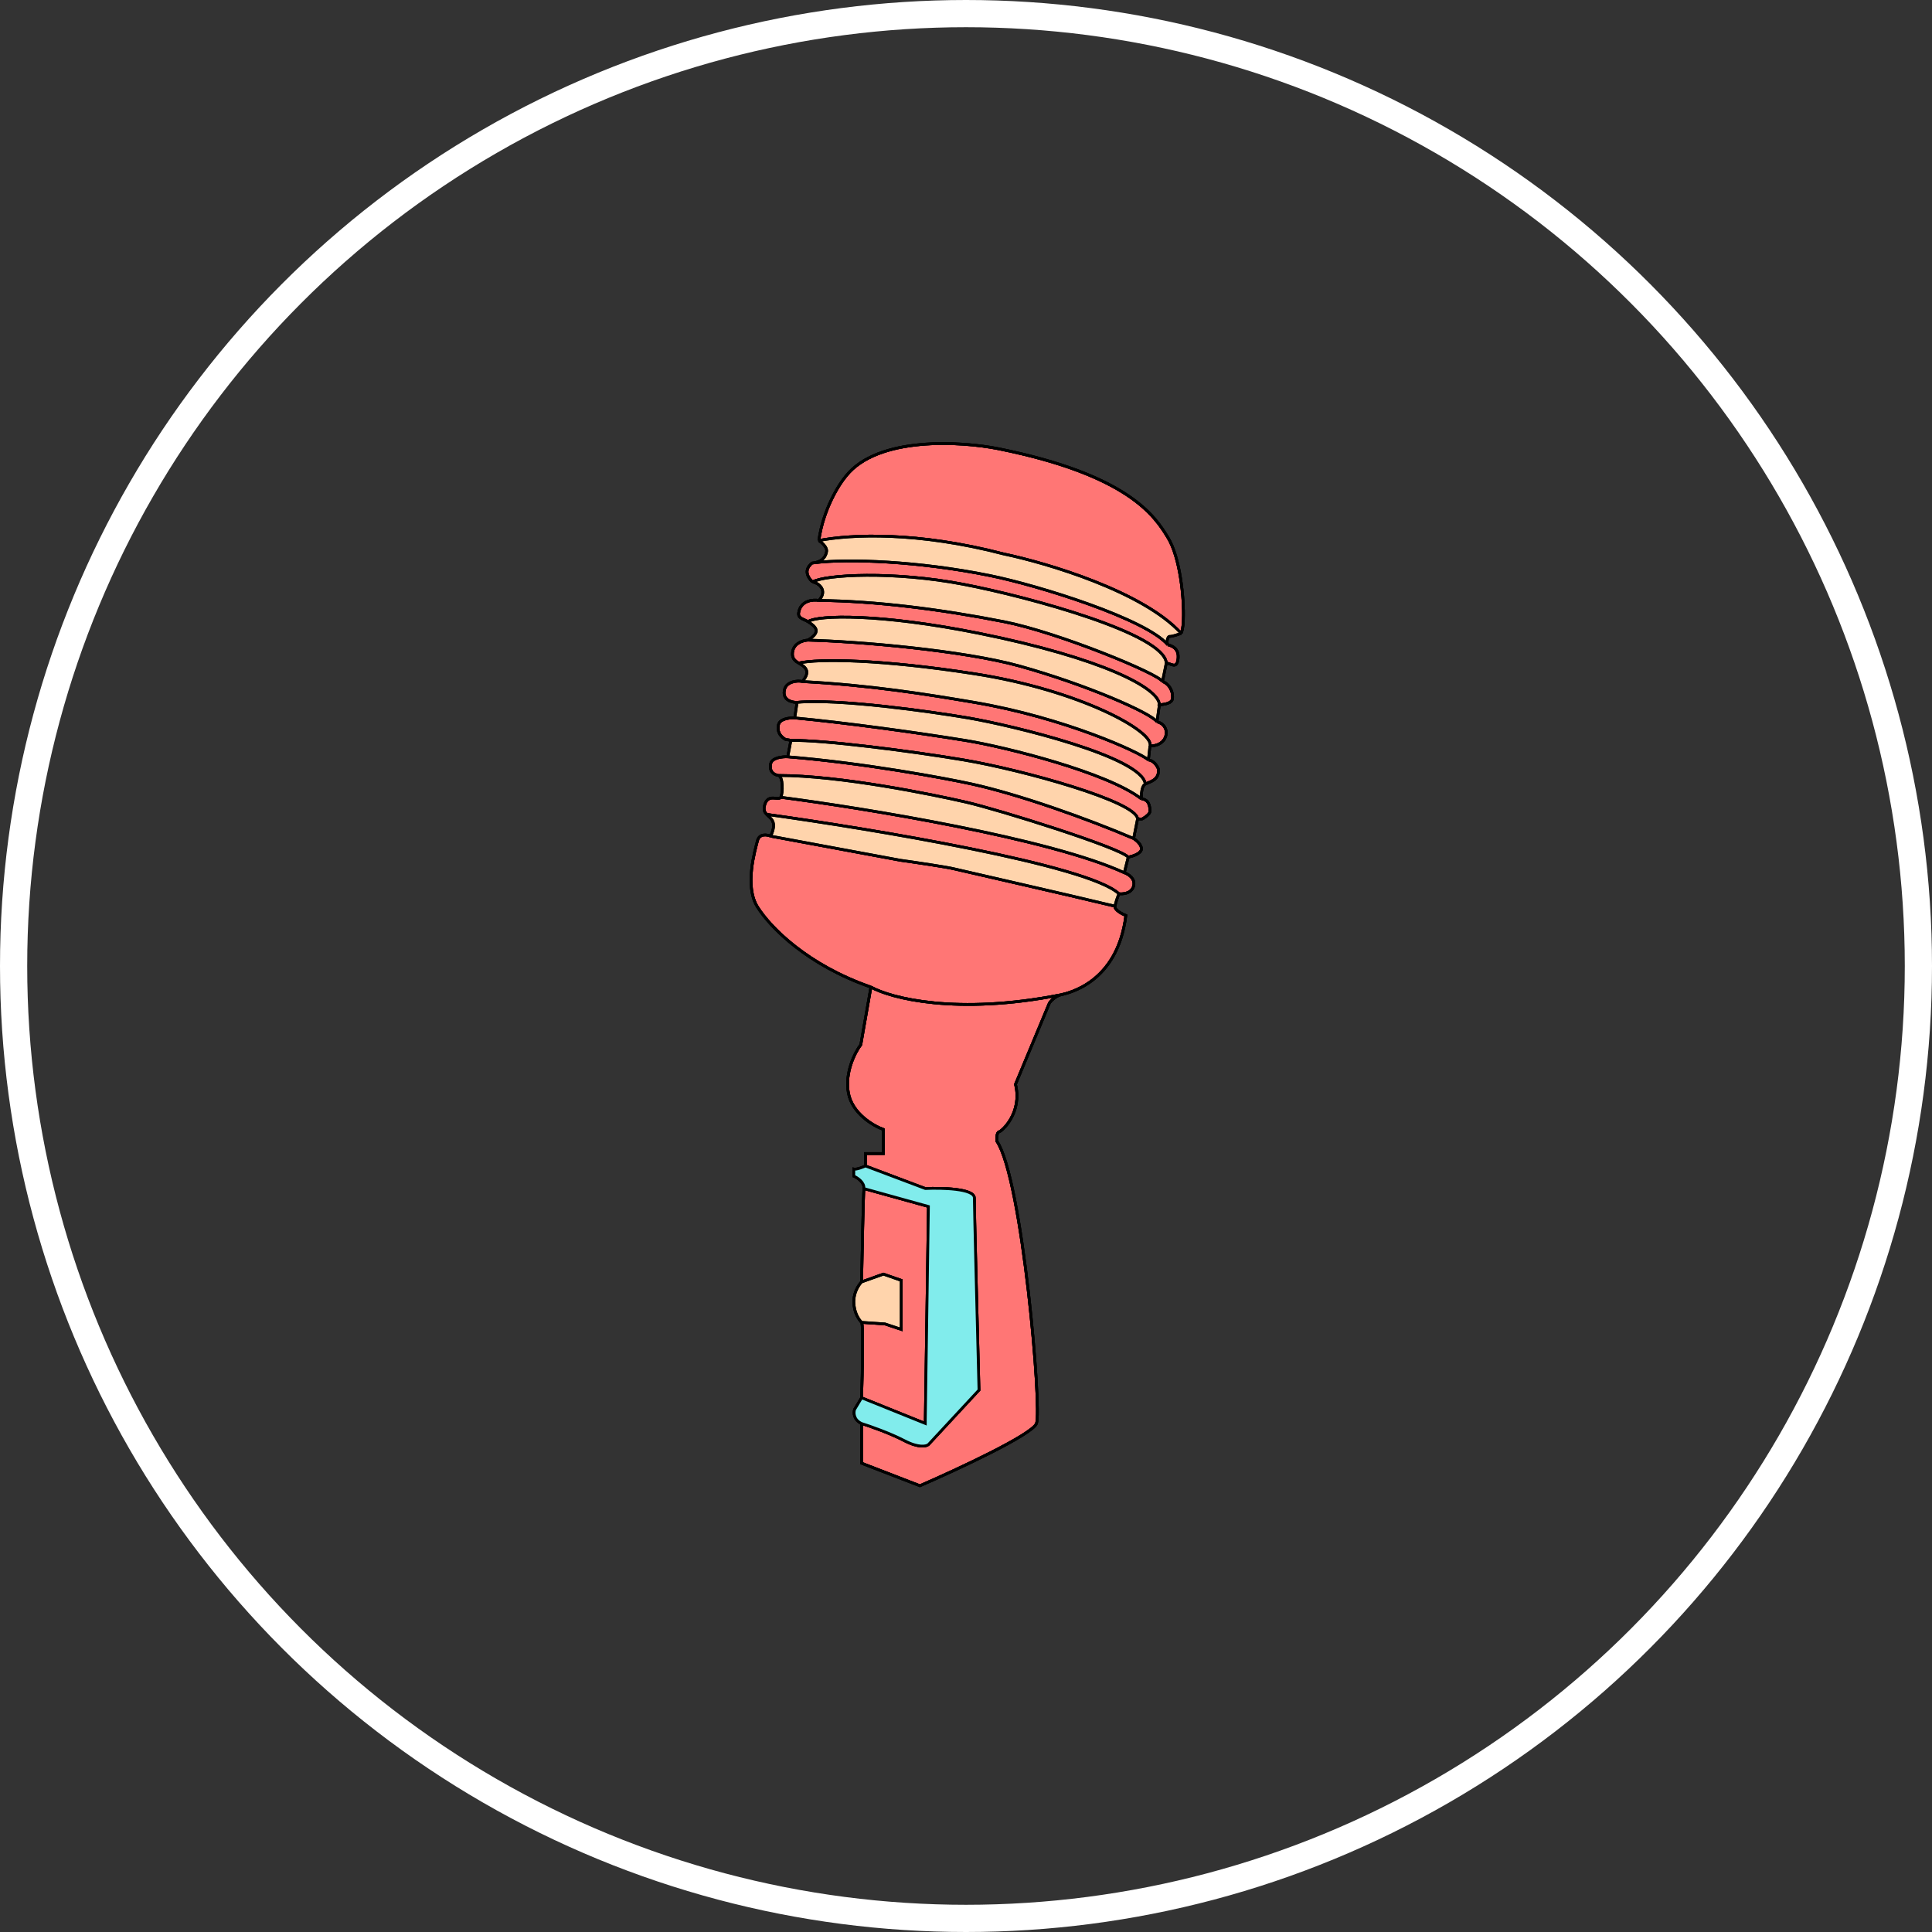 <svg width="710" height="710" viewBox="0 0 710 710" fill="none" xmlns="http://www.w3.org/2000/svg">
<rect x="0" y="0" width="710" height="710" fill="#333333" stroke="none"/>
<circle cx="355" cy="355" r="350" stroke="white" stroke-width="10"/>
<path d="M318.063 538.281L338.056 546C351.671 540.092 379.3 527.246 380.899 523.129C382.899 517.983 375.758 433.36 366.333 419.351C366.237 418.303 366.275 416.149 367.189 415.92C368.332 415.634 375.758 408.773 373.187 398.481L385.469 369.034C385.66 368.177 387.925 366.061 389.753 365.604C351.594 373.151 327.393 366.843 320.062 362.745L316.349 383.901C314.254 386.664 310.408 394.078 311.779 401.626C313.15 409.173 320.919 413.728 324.632 415.063V423.925H318.063V428.499L340.055 436.79C346.054 436.504 358.05 436.79 358.05 440.221C358.05 443.652 359.192 488.727 359.763 510.836L341.198 530.848C340.436 531.515 337.599 532.163 332.344 529.418C327.088 526.674 319.681 524.082 316.635 523.129V537.709L318.063 538.281Z" fill="#FF7675"/>
<path d="M318.063 428.499C317.015 428.976 314.692 429.872 313.778 429.643V432.216C315.111 432.788 317.72 434.503 317.491 436.79L341.198 443.366L340.055 521.699V523.129L316.635 513.695L314.064 517.983C313.683 519.126 313.664 521.757 316.635 523.129C319.681 524.082 327.088 526.674 332.344 529.418C337.599 532.163 340.436 531.515 341.198 530.848L359.763 510.836C359.192 488.727 358.05 443.652 358.05 440.221C358.05 436.79 346.054 436.504 340.055 436.79L318.063 428.499Z" fill="#FF7675"/>
<path d="M317.491 436.79C317.263 439.077 316.825 460.614 316.635 471.097L324.632 468.238L331.201 470.525V488.536L325.203 486.535L316.635 485.963C317.32 486.649 316.92 504.737 316.635 513.695L340.055 523.129V521.699L341.198 443.366L317.491 436.79Z" fill="#FF7675"/>
<path d="M316.635 471.097C315.682 472.05 313.778 474.814 313.778 478.244C313.778 482.533 315.778 485.106 316.635 485.963L325.203 486.535L331.201 488.536V470.525L324.632 468.238L316.635 471.097Z" fill="#FF7675"/>
<path d="M389.753 365.604C392.038 365.032 410.604 361.601 413.746 336.443C412.317 335.871 409.518 334.385 409.747 333.012C391.658 328.629 353.365 319.976 350.623 319.29C347.881 318.603 336.342 316.907 330.916 316.145L283.217 307.282C281.884 306.71 279.047 306.253 278.361 308.998C277.504 312.428 273.506 325.579 278.361 333.298C283.217 341.017 296.927 354.74 320.062 362.745C327.393 366.843 351.594 373.151 389.753 365.604Z" fill="#FF7675"/>
<path d="M416.602 325.579C417.287 322.835 414.602 321.195 413.174 320.719C385.948 308.14 317.667 296.99 286.93 292.988C286.073 294.417 282.074 291.272 280.932 296.132C280.572 297.663 281.034 298.542 281.72 299.277C320.206 304.598 399.979 317.878 411.175 328.438C411.83 328.52 412.799 328.51 413.746 328.254C414.998 327.915 416.211 327.143 416.602 325.579Z" fill="#FF7675"/>
<path d="M414.602 315.001C416.126 314.715 419.229 313.743 419.458 312.142C419.686 310.541 417.649 308.807 416.602 308.14C399.475 300.813 374.608 291.98 357.173 288.128C347.588 286.009 317.222 280.357 289.501 278.121C287.596 278.026 283.674 278.407 283.217 280.694C282.646 283.553 284.359 284.697 286.073 284.983C308.766 284.983 342.825 292 354.887 294.763C367.364 297.622 411.746 311.571 414.602 315.001Z" fill="#FF7675"/>
<path d="M422.6 298.134C422.6 296.418 422.314 293.845 419.458 293.56C406.891 283.839 369.463 274.491 354.887 272.118C336.913 269.192 310.446 265.549 292.071 263.827C290.262 263.732 286.53 264.113 286.073 266.4C285.639 268.572 286.359 270.249 288.358 271.556C288.99 271.97 289.751 271.774 290.643 272.118C302.353 271.832 335.445 276.12 354.051 279.265C376.185 283.006 418.03 294.703 418.03 300.993C418.572 300.755 419.307 301.247 420.029 300.813C421.336 300.028 422.6 299.018 422.6 298.134Z" fill="#FF7675"/>
<path d="M420.886 288.128C422.6 287.27 426.027 286.698 425.742 282.696C425.361 281.647 424.085 279.494 422.029 279.265C419.058 276.52 391.186 263.747 358.031 258.109C340.604 255.146 319.904 251.795 294.864 250.461C293.15 249.985 289.148 250.461 288.358 253.249C287.221 257.265 291.119 258.204 292.928 258.109C308.012 256.68 342.483 261.555 355.744 263.827C372.036 266.618 419.744 278.121 420.886 288.128Z" fill="#FF7675"/>
<path d="M422.6 274.119C424.409 274.214 428.141 273.433 428.598 269.545C428.693 268.401 428.141 265.943 425.17 265.256C423.171 262.112 399.349 251.617 374.608 244.745C354.022 239.027 315.587 235.714 296.927 235.238C295.023 235.333 291.214 236.496 291.214 240.384C291.214 242.137 292.329 242.997 293.499 243.676C300.925 242.007 323.839 242.297 358.031 247.603C397.168 253.677 424.314 268.973 422.6 274.119Z" fill="#FF7675"/>
<path d="M430.883 256.68C431.168 253.535 429.199 251.033 427.199 250.461C426.057 247.717 389.185 232.454 368.892 228.453C345.732 223.886 321.585 220.848 300.925 220.658C298.736 220.276 294.185 220.658 293.499 225.232C293.194 227.267 295.41 227.483 296.927 228.453C300.449 225.99 323.415 225.422 359.746 232.74C405.159 241.889 426.056 252.922 426.056 259.036C427.771 258.834 430.711 258.577 430.883 256.68Z" fill="#FF7675"/>
<path d="M428.598 243.676C430.312 243.771 432.459 246.06 432.916 242.172C433.373 238.284 430.692 237.335 429.169 236.953C421.197 227.519 382.042 215.226 363.762 211.509C337.489 206.168 311.547 205.275 299.534 206.774C299.169 206.848 298.777 206.902 298.355 206.935C296.927 208.269 295.152 210.445 298.58 213.876C303.245 211.113 328.503 209.818 354.051 214.734C378.896 219.514 427.937 233.02 428.598 243.676Z" fill="#FF7675"/>
<path d="M434.881 227.519C435.167 220.086 433.739 204.934 429.169 197.501L429.148 197.466C424.57 190.02 415.099 174.614 366.904 164.909C353.099 162.146 322.575 160.278 310.922 174.915C308.256 178.06 302.525 187.209 300.925 198.644C312.826 196.357 337.166 195.298 368.892 203.587C384.802 206.921 420.111 217.42 434.059 232.74C434.329 232.213 434.871 230.43 434.881 227.519Z" fill="#FF7675"/>
<path d="M389.753 365.604C387.925 366.061 385.66 368.177 385.469 369.034L373.187 398.481C375.758 408.773 368.332 415.634 367.189 415.92C366.275 416.149 366.237 418.303 366.333 419.351C375.758 433.36 382.899 517.983 380.899 523.129C379.3 527.246 351.671 540.092 338.056 546L318.063 538.281L316.635 537.709V523.129M389.753 365.604C392.038 365.032 410.604 361.601 413.746 336.443C412.317 335.871 409.518 334.385 409.747 333.012M389.753 365.604C351.594 373.151 327.393 366.843 320.062 362.745M409.747 333.012C409.975 331.64 410.794 329.391 411.175 328.438M409.747 333.012C391.658 328.629 353.365 319.976 350.623 319.29C347.881 318.603 336.342 316.907 330.916 316.145L283.217 307.282M411.175 328.438C411.83 328.52 412.799 328.51 413.746 328.254C414.998 327.915 416.211 327.143 416.602 325.579C417.287 322.835 414.602 321.195 413.174 320.719M411.175 328.438C399.979 317.878 320.206 304.598 281.72 299.277M413.174 320.719L414.602 315.001M413.174 320.719C385.948 308.14 317.667 296.99 286.93 292.988M414.602 315.001C416.126 314.715 419.229 313.743 419.458 312.142C419.686 310.541 417.649 308.807 416.602 308.14M414.602 315.001C411.746 311.571 367.364 297.622 354.887 294.763C342.825 292 308.766 284.983 286.073 284.983M416.602 308.14L418.03 300.993M416.602 308.14C399.475 300.813 374.608 291.98 357.173 288.128C347.588 286.009 317.222 280.357 289.501 278.121M418.03 300.993C418.572 300.755 419.307 301.247 420.029 300.813C421.336 300.028 422.6 299.018 422.6 298.134C422.6 296.418 422.314 293.845 419.458 293.56M418.03 300.993C418.03 294.703 376.185 283.006 354.051 279.265C335.445 276.12 302.353 271.832 290.643 272.118M419.458 293.56C419.363 292.035 419.515 288.814 420.886 288.128M419.458 293.56C406.891 283.839 369.463 274.491 354.887 272.118C336.913 269.192 310.446 265.549 292.071 263.827M420.886 288.128C422.6 287.27 426.027 286.698 425.742 282.696C425.361 281.647 424.085 279.494 422.029 279.265M420.886 288.128C419.744 278.121 372.036 266.618 355.744 263.827C342.483 261.555 308.012 256.68 292.928 258.109M422.029 279.265L422.6 274.119M422.029 279.265C419.058 276.52 391.186 263.747 358.031 258.109C340.604 255.146 319.904 251.795 294.864 250.461M422.6 274.119C424.409 274.214 428.141 273.433 428.598 269.545C428.693 268.401 428.141 265.943 425.17 265.256M422.6 274.119C424.314 268.973 397.168 253.677 358.031 247.603C323.839 242.297 300.925 242.007 293.499 243.676M425.17 265.256L426.056 259.036M425.17 265.256C423.171 262.112 399.349 251.617 374.608 244.745C354.022 239.027 315.587 235.714 296.927 235.238M426.056 259.036C426.454 258.989 425.526 259.192 426.056 259.036ZM426.056 259.036C427.771 258.834 430.711 258.577 430.883 256.68C431.168 253.535 429.199 251.033 427.199 250.461M426.056 259.036C426.056 252.922 405.159 241.889 359.746 232.74C323.415 225.422 300.449 225.99 296.927 228.453M427.199 250.461L428.598 243.676M427.199 250.461C426.057 247.717 389.185 232.454 368.892 228.453C345.732 223.886 321.585 220.848 300.925 220.658M428.598 243.676C430.312 243.771 432.459 246.06 432.916 242.172C433.373 238.284 430.692 237.335 429.169 236.953M428.598 243.676C427.937 233.02 378.896 219.514 354.051 214.734C328.503 209.818 303.245 211.113 298.58 213.876M429.169 236.953C421.197 227.519 382.042 215.226 363.762 211.509C337.489 206.168 311.547 205.275 299.534 206.774M429.169 236.953C428.567 236.022 429.105 233.884 429.772 233.884C430.915 233.884 432.831 233.217 434.059 232.74M429.169 197.501C433.739 204.934 435.167 220.086 434.881 227.519C434.871 230.43 434.329 232.213 434.059 232.74M429.169 197.501L429.148 197.466M429.169 197.501C429.162 197.489 429.155 197.478 429.148 197.466M300.925 198.644C302.525 187.209 308.256 178.06 310.922 174.915C322.575 160.278 353.099 162.146 366.904 164.909C415.099 174.614 424.57 190.02 429.148 197.466M300.925 198.644C301.973 199.311 304.01 201.046 303.782 202.647C303.528 204.42 302.378 206.194 299.534 206.774M300.925 198.644C312.826 196.357 337.166 195.298 368.892 203.587C384.802 206.921 420.111 217.42 434.059 232.74M298.355 206.935C296.927 208.269 295.152 210.445 298.58 213.876M298.355 206.935C298.777 206.902 299.169 206.848 299.534 206.774M298.355 206.935C298.731 206.878 299.124 206.825 299.534 206.774M298.58 213.876C300.865 214.162 304.353 216.998 300.925 220.658M300.925 220.658C298.736 220.276 294.185 220.658 293.499 225.232C293.194 227.267 295.41 227.483 296.927 228.453M296.927 235.238C295.023 235.333 291.214 236.496 291.214 240.384C291.214 242.137 292.329 242.997 293.499 243.676M296.927 235.238C302.078 232.107 299.672 230.209 296.927 228.453M294.864 250.461C293.15 249.985 289.148 250.461 288.358 253.249C287.221 257.265 291.119 258.204 292.928 258.109M294.864 250.461C298.334 246.44 295.574 244.879 293.499 243.676M292.928 258.109L292.071 263.827M292.071 263.827C290.262 263.732 286.53 264.113 286.073 266.4C285.639 268.572 286.359 270.249 288.358 271.556C288.99 271.97 289.751 271.774 290.643 272.118M290.643 272.118L289.501 278.121M289.501 278.121C287.596 278.026 283.674 278.407 283.217 280.694C282.646 283.553 284.359 284.697 286.073 284.983M286.073 284.983C287.787 285.269 287.787 291.558 286.93 292.988M286.93 292.988C286.073 294.417 282.074 291.272 280.932 296.132C280.572 297.663 281.034 298.542 281.72 299.277M283.217 307.282C281.884 306.71 279.047 306.253 278.361 308.998C277.504 312.428 273.506 325.579 278.361 333.298C283.217 341.017 296.927 354.74 320.062 362.745M283.217 307.282C285.76 301.799 283.211 300.876 281.72 299.277M320.062 362.745L316.349 383.901C314.254 386.664 310.408 394.078 311.779 401.626C313.15 409.173 320.919 413.728 324.632 415.063V423.925H318.063V428.499M318.063 428.499C317.015 428.976 314.692 429.872 313.778 429.643V432.216C315.111 432.788 317.72 434.503 317.491 436.79M318.063 428.499L340.055 436.79C346.054 436.504 358.05 436.79 358.05 440.221C358.05 443.652 359.192 488.727 359.763 510.836L341.198 530.848C340.436 531.515 337.599 532.163 332.344 529.418C327.088 526.674 319.681 524.082 316.635 523.129M317.491 436.79C317.263 439.077 316.825 460.614 316.635 471.097M317.491 436.79L341.198 443.366L340.055 521.699V523.129L316.635 513.695M316.635 471.097C315.682 472.05 313.778 474.814 313.778 478.244C313.778 482.533 315.778 485.106 316.635 485.963M316.635 471.097L324.632 468.238L331.201 470.525V488.536L325.203 486.535L316.635 485.963M316.635 485.963C317.32 486.649 316.92 504.737 316.635 513.695M316.635 513.695L314.064 517.983C313.683 519.126 313.664 521.757 316.635 523.129" stroke="black"/>
<path d="M316.635 471.097C315.682 472.05 313.778 474.814 313.778 478.244C313.778 482.533 315.778 485.106 316.635 485.963L325.203 486.535L331.201 488.536V470.525L324.632 468.238L316.635 471.097Z" fill="#FFD4AC"/>
<path d="M409.747 333.012C409.975 331.64 410.794 329.391 411.175 328.438C399.979 317.878 320.206 304.598 281.72 299.277C283.211 300.876 285.76 301.799 283.217 307.282L330.916 316.145C336.342 316.907 347.881 318.603 350.623 319.29C353.365 319.976 391.658 328.629 409.747 333.012Z" fill="#FFD4AC"/>
<path d="M413.174 320.719L414.602 315.001C411.746 311.571 367.364 297.622 354.887 294.763C342.825 292 308.766 284.983 286.073 284.983C287.787 285.269 287.787 291.558 286.93 292.988C317.667 296.99 385.948 308.14 413.174 320.719Z" fill="#FFD4AC"/>
<path d="M290.643 272.118L289.501 278.121C317.222 280.357 347.588 286.009 357.173 288.128C374.608 291.98 399.475 300.813 416.602 308.14L418.03 300.993C418.03 294.703 376.185 283.006 354.051 279.265C335.445 276.12 302.353 271.832 290.643 272.118Z" fill="#FFD4AC"/>
<path d="M419.458 293.56C419.363 292.035 419.515 288.814 420.886 288.128C419.744 278.121 372.036 266.618 355.744 263.827C342.483 261.555 308.012 256.68 292.928 258.109L292.071 263.827C310.446 265.549 336.913 269.192 354.887 272.118C369.463 274.491 406.891 283.839 419.458 293.56Z" fill="#FFD4AC"/>
<path d="M422.029 279.265L422.6 274.119C424.314 268.973 397.168 253.677 358.031 247.603C323.839 242.297 300.925 242.007 293.499 243.676L293.539 243.699C295.609 244.899 298.312 246.466 294.864 250.461C319.904 251.795 340.604 255.146 358.031 258.109C391.186 263.747 419.058 276.52 422.029 279.265Z" fill="#FFD4AC"/>
<path d="M425.17 265.256L426.056 259.036C426.056 252.922 405.159 241.889 359.746 232.74C323.415 225.422 300.449 225.99 296.927 228.453C299.672 230.209 302.078 232.107 296.927 235.238C315.587 235.714 354.022 239.027 374.608 244.745C399.349 251.617 423.171 262.112 425.17 265.256Z" fill="#FFD4AC"/>
<path d="M427.199 250.461L428.598 243.676C427.937 233.02 378.896 219.514 354.051 214.734C328.503 209.818 303.245 211.113 298.58 213.876C300.865 214.162 304.353 216.998 300.925 220.658C321.585 220.848 345.732 223.886 368.892 228.453C389.185 232.454 426.057 247.717 427.199 250.461Z" fill="#FFD4AC"/>
<path d="M300.925 198.644C301.973 199.311 304.01 201.046 303.782 202.647C303.528 204.42 302.378 206.194 299.534 206.774C311.547 205.275 337.489 206.168 363.762 211.509C382.042 215.226 421.197 227.519 429.169 236.953C428.567 236.022 429.105 233.884 429.772 233.884C430.915 233.884 432.831 233.217 434.059 232.74C420.111 217.42 384.802 206.921 368.892 203.587C337.166 195.298 312.826 196.357 300.925 198.644Z" fill="#FFD4AC"/>
<path d="M389.753 365.604C387.925 366.061 385.66 368.177 385.469 369.034L373.187 398.481C375.758 408.773 368.332 415.634 367.189 415.92C366.275 416.149 366.237 418.303 366.333 419.351C375.758 433.36 382.899 517.983 380.899 523.129C379.3 527.246 351.671 540.092 338.056 546L318.063 538.281L316.635 537.709V523.129M389.753 365.604C392.038 365.032 410.604 361.601 413.746 336.443C412.317 335.871 409.518 334.385 409.747 333.012M389.753 365.604C351.594 373.151 327.393 366.843 320.062 362.745M409.747 333.012C409.975 331.64 410.794 329.391 411.175 328.438M409.747 333.012C391.658 328.629 353.365 319.976 350.623 319.29C347.881 318.603 336.342 316.907 330.916 316.145L283.217 307.282M411.175 328.438C411.83 328.52 412.799 328.51 413.746 328.254C414.998 327.915 416.211 327.143 416.602 325.579C417.287 322.835 414.602 321.195 413.174 320.719M411.175 328.438C399.979 317.878 320.206 304.598 281.72 299.277M413.174 320.719L414.602 315.001M413.174 320.719C385.948 308.14 317.667 296.99 286.93 292.988M414.602 315.001C416.126 314.715 419.229 313.743 419.458 312.142C419.686 310.541 417.649 308.807 416.602 308.14M414.602 315.001C411.746 311.571 367.364 297.622 354.887 294.763C342.825 292 308.766 284.983 286.073 284.983M416.602 308.14L418.03 300.993M416.602 308.14C399.475 300.813 374.608 291.98 357.173 288.128C347.588 286.009 317.222 280.357 289.501 278.121M418.03 300.993C418.572 300.755 419.307 301.247 420.029 300.813C421.336 300.028 422.6 299.018 422.6 298.134C422.6 296.418 422.314 293.845 419.458 293.56M418.03 300.993C418.03 294.703 376.185 283.006 354.051 279.265C335.445 276.12 302.353 271.832 290.643 272.118M419.458 293.56C419.363 292.035 419.515 288.814 420.886 288.128M419.458 293.56C406.891 283.839 369.463 274.491 354.887 272.118C336.913 269.192 310.446 265.549 292.071 263.827M420.886 288.128C422.6 287.27 426.027 286.698 425.742 282.696C425.361 281.647 424.085 279.494 422.029 279.265M420.886 288.128C419.744 278.121 372.036 266.618 355.744 263.827C342.483 261.555 308.012 256.68 292.928 258.109M422.029 279.265L422.6 274.119M422.029 279.265C419.058 276.52 391.186 263.747 358.031 258.109C340.604 255.146 319.904 251.795 294.864 250.461M422.6 274.119C424.409 274.214 428.141 273.433 428.598 269.545C428.693 268.401 428.141 265.943 425.17 265.256M422.6 274.119C424.314 268.973 397.168 253.677 358.031 247.603C323.839 242.297 300.925 242.007 293.499 243.676M425.17 265.256L426.056 259.036M425.17 265.256C423.171 262.112 399.349 251.617 374.608 244.745C354.022 239.027 315.587 235.714 296.927 235.238M426.056 259.036C426.454 258.989 425.526 259.192 426.056 259.036ZM426.056 259.036C427.771 258.834 430.711 258.577 430.883 256.68C431.168 253.535 429.199 251.033 427.199 250.461M426.056 259.036C426.056 252.922 405.159 241.889 359.746 232.74C323.415 225.422 300.449 225.99 296.927 228.453M427.199 250.461L428.598 243.676M427.199 250.461C426.057 247.717 389.185 232.454 368.892 228.453C345.732 223.886 321.585 220.848 300.925 220.658M428.598 243.676C430.312 243.771 432.459 246.06 432.916 242.172C433.373 238.284 430.692 237.335 429.169 236.953M428.598 243.676C427.937 233.02 378.896 219.514 354.051 214.734C328.503 209.818 303.245 211.113 298.58 213.876M429.169 236.953C421.197 227.519 382.042 215.226 363.762 211.509C337.489 206.168 311.547 205.275 299.534 206.774M429.169 236.953C428.567 236.022 429.105 233.884 429.772 233.884C430.915 233.884 432.831 233.217 434.059 232.74M429.169 197.501C433.739 204.934 435.167 220.086 434.881 227.519C434.871 230.43 434.329 232.213 434.059 232.74M429.169 197.501L429.148 197.466M429.169 197.501C429.162 197.489 429.155 197.478 429.148 197.466M300.925 198.644C302.525 187.209 308.256 178.06 310.922 174.915C322.575 160.278 353.099 162.146 366.904 164.909C415.099 174.614 424.57 190.02 429.148 197.466M300.925 198.644C301.973 199.311 304.01 201.046 303.782 202.647C303.528 204.42 302.378 206.194 299.534 206.774M300.925 198.644C312.826 196.357 337.166 195.298 368.892 203.587C384.802 206.921 420.111 217.42 434.059 232.74M298.355 206.935C296.927 208.269 295.152 210.445 298.58 213.876M298.355 206.935C298.777 206.902 299.169 206.848 299.534 206.774M298.355 206.935C298.731 206.878 299.124 206.825 299.534 206.774M298.58 213.876C300.865 214.162 304.353 216.998 300.925 220.658M300.925 220.658C298.736 220.276 294.185 220.658 293.499 225.232C293.194 227.267 295.41 227.483 296.927 228.453M296.927 235.238C295.023 235.333 291.214 236.496 291.214 240.384C291.214 242.137 292.329 242.997 293.499 243.676M296.927 235.238C302.078 232.107 299.672 230.209 296.927 228.453M294.864 250.461C293.15 249.985 289.148 250.461 288.358 253.249C287.221 257.265 291.119 258.204 292.928 258.109M294.864 250.461C298.312 246.466 295.609 244.899 293.539 243.699M292.928 258.109L292.071 263.827M292.071 263.827C290.262 263.732 286.53 264.113 286.073 266.4C285.639 268.572 286.359 270.249 288.358 271.556C288.99 271.97 289.751 271.774 290.643 272.118M290.643 272.118L289.501 278.121M289.501 278.121C287.596 278.026 283.674 278.407 283.217 280.694C282.646 283.553 284.359 284.697 286.073 284.983M286.073 284.983C287.787 285.269 287.787 291.558 286.93 292.988M286.93 292.988C286.073 294.417 282.074 291.272 280.932 296.132C280.572 297.663 281.034 298.542 281.72 299.277M283.217 307.282C281.884 306.71 279.047 306.253 278.361 308.998C277.504 312.428 273.506 325.579 278.361 333.298C283.217 341.017 296.927 354.74 320.062 362.745M283.217 307.282C285.76 301.799 283.211 300.876 281.72 299.277M320.062 362.745L316.349 383.901C314.254 386.664 310.408 394.078 311.779 401.626C313.15 409.173 320.919 413.728 324.632 415.063V423.925H318.063V428.499M318.063 428.499C317.015 428.976 314.692 429.872 313.778 429.643V432.216C315.111 432.788 317.72 434.503 317.491 436.79M318.063 428.499L340.055 436.79C346.054 436.504 358.05 436.79 358.05 440.221C358.05 443.652 359.192 488.727 359.763 510.836L341.198 530.848C340.436 531.515 337.599 532.163 332.344 529.418C327.088 526.674 319.681 524.082 316.635 523.129M317.491 436.79C317.263 439.077 316.825 460.614 316.635 471.097M317.491 436.79L341.198 443.366L340.055 521.699V523.129L316.635 513.695M316.635 471.097C315.682 472.05 313.778 474.814 313.778 478.244C313.778 482.533 315.778 485.106 316.635 485.963M316.635 471.097L324.632 468.238L331.201 470.525V488.536L325.203 486.535L316.635 485.963M316.635 485.963C317.32 486.649 316.92 504.737 316.635 513.695M316.635 513.695L314.064 517.983C313.683 519.126 313.664 521.757 316.635 523.129M293.499 243.676L293.539 243.699M293.499 243.676C293.512 243.683 293.526 243.691 293.539 243.699" stroke="black"/>
<path d="M318.063 428.499C317.015 428.976 314.692 429.872 313.778 429.643V432.216C315.111 432.788 317.72 434.503 317.491 436.79L341.198 443.366L340.055 521.699V523.129L316.635 513.695L314.064 517.983C313.683 519.126 313.664 521.757 316.635 523.129C319.681 524.082 327.088 526.674 332.344 529.418C337.599 532.163 340.436 531.515 341.198 530.848L359.763 510.836C359.192 488.727 358.05 443.652 358.05 440.221C358.05 436.79 346.054 436.504 340.055 436.79L318.063 428.499Z" fill="#81ECEC"/>
<path d="M389.753 365.604C387.925 366.061 385.66 368.177 385.469 369.034L373.187 398.481C375.758 408.773 368.332 415.634 367.189 415.92C366.275 416.149 366.237 418.303 366.333 419.351C375.758 433.36 382.899 517.983 380.899 523.129C379.3 527.246 351.671 540.092 338.056 546L318.063 538.281L316.635 537.709V523.129M389.753 365.604C392.038 365.032 410.604 361.601 413.746 336.443C412.317 335.871 409.518 334.385 409.747 333.012M389.753 365.604C351.594 373.151 327.393 366.843 320.062 362.745M409.747 333.012C409.975 331.64 410.794 329.391 411.175 328.438M409.747 333.012C391.658 328.629 353.365 319.976 350.623 319.29C347.881 318.603 336.342 316.907 330.916 316.145L283.217 307.282M411.175 328.438C411.83 328.52 412.799 328.51 413.746 328.254C414.998 327.915 416.211 327.143 416.602 325.579C417.287 322.835 414.602 321.195 413.174 320.719M411.175 328.438C399.979 317.878 320.206 304.598 281.72 299.277M413.174 320.719L414.602 315.001M413.174 320.719C385.948 308.14 317.667 296.99 286.93 292.988M414.602 315.001C416.126 314.715 419.229 313.743 419.458 312.142C419.686 310.541 417.649 308.807 416.602 308.14M414.602 315.001C411.746 311.571 367.364 297.622 354.887 294.763C342.825 292 308.766 284.983 286.073 284.983M416.602 308.14L418.03 300.993M416.602 308.14C399.475 300.813 374.608 291.98 357.173 288.128C347.588 286.009 317.222 280.357 289.501 278.121M418.03 300.993C418.572 300.755 419.307 301.247 420.029 300.813C421.336 300.028 422.6 299.018 422.6 298.134C422.6 296.418 422.314 293.845 419.458 293.56M418.03 300.993C418.03 294.703 376.185 283.006 354.051 279.265C335.445 276.12 302.353 271.832 290.643 272.118M419.458 293.56C419.363 292.035 419.515 288.814 420.886 288.128M419.458 293.56C406.891 283.839 369.463 274.491 354.887 272.118C336.913 269.192 310.446 265.549 292.071 263.827M420.886 288.128C422.6 287.27 426.027 286.698 425.742 282.696C425.361 281.647 424.085 279.494 422.029 279.265M420.886 288.128C419.744 278.121 372.036 266.618 355.744 263.827C342.483 261.555 308.012 256.68 292.928 258.109M422.029 279.265L422.6 274.119M422.029 279.265C419.058 276.52 391.186 263.747 358.031 258.109C340.604 255.146 319.904 251.795 294.864 250.461M422.6 274.119C424.409 274.214 428.141 273.433 428.598 269.545C428.693 268.401 428.141 265.943 425.17 265.256M422.6 274.119C424.314 268.973 397.168 253.677 358.031 247.603C323.839 242.297 300.925 242.007 293.499 243.676M425.17 265.256L426.056 259.036M425.17 265.256C423.171 262.112 399.349 251.617 374.608 244.745C354.022 239.027 315.587 235.714 296.927 235.238M426.056 259.036C426.454 258.989 425.526 259.192 426.056 259.036ZM426.056 259.036C427.771 258.834 430.711 258.577 430.883 256.68C431.168 253.535 429.199 251.033 427.199 250.461M426.056 259.036C426.056 252.922 405.159 241.889 359.746 232.74C323.415 225.422 300.449 225.99 296.927 228.453M427.199 250.461L428.598 243.676M427.199 250.461C426.057 247.717 389.185 232.454 368.892 228.453C345.732 223.886 321.585 220.848 300.925 220.658M428.598 243.676C430.312 243.771 432.459 246.06 432.916 242.172C433.373 238.284 430.692 237.335 429.169 236.953M428.598 243.676C427.937 233.02 378.896 219.514 354.051 214.734C328.503 209.818 303.245 211.113 298.58 213.876M429.169 236.953C421.197 227.519 382.042 215.226 363.762 211.509C337.489 206.168 311.547 205.275 299.534 206.774M429.169 236.953C428.567 236.022 429.105 233.884 429.772 233.884C430.915 233.884 432.831 233.217 434.059 232.74M429.169 197.501C433.739 204.934 435.167 220.086 434.881 227.519C434.871 230.43 434.329 232.213 434.059 232.74M429.169 197.501L429.148 197.466M429.169 197.501C429.162 197.489 429.155 197.478 429.148 197.466M300.925 198.644C302.525 187.209 308.256 178.06 310.922 174.915C322.575 160.278 353.099 162.146 366.904 164.909C415.099 174.614 424.57 190.02 429.148 197.466M300.925 198.644C301.973 199.311 304.01 201.046 303.782 202.647C303.528 204.42 302.378 206.194 299.534 206.774M300.925 198.644C312.826 196.357 337.166 195.298 368.892 203.587C384.802 206.921 420.111 217.42 434.059 232.74M298.355 206.935C296.927 208.269 295.152 210.445 298.58 213.876M298.355 206.935C298.777 206.902 299.169 206.848 299.534 206.774M298.355 206.935C298.731 206.878 299.124 206.825 299.534 206.774M298.58 213.876C300.865 214.162 304.353 216.998 300.925 220.658M300.925 220.658C298.736 220.276 294.185 220.658 293.499 225.232C293.194 227.267 295.41 227.483 296.927 228.453M296.927 235.238C295.023 235.333 291.214 236.496 291.214 240.384C291.214 242.137 292.329 242.997 293.499 243.676M296.927 235.238C302.078 232.107 299.672 230.209 296.927 228.453M294.864 250.461C293.15 249.985 289.148 250.461 288.358 253.249C287.221 257.265 291.119 258.204 292.928 258.109M294.864 250.461C298.312 246.466 295.609 244.899 293.539 243.699M292.928 258.109L292.071 263.827M292.071 263.827C290.262 263.732 286.53 264.113 286.073 266.4C285.639 268.572 286.359 270.249 288.358 271.556C288.99 271.97 289.751 271.774 290.643 272.118M290.643 272.118L289.501 278.121M289.501 278.121C287.596 278.026 283.674 278.407 283.217 280.694C282.646 283.553 284.359 284.697 286.073 284.983M286.073 284.983C287.787 285.269 287.787 291.558 286.93 292.988M286.93 292.988C286.073 294.417 282.074 291.272 280.932 296.132C280.572 297.663 281.034 298.542 281.72 299.277M283.217 307.282C281.884 306.71 279.047 306.253 278.361 308.998C277.504 312.428 273.506 325.579 278.361 333.298C283.217 341.017 296.927 354.74 320.062 362.745M283.217 307.282C285.76 301.799 283.211 300.876 281.72 299.277M320.062 362.745L316.349 383.901C314.254 386.664 310.408 394.078 311.779 401.626C313.15 409.173 320.919 413.728 324.632 415.063V423.925H318.063V428.499M318.063 428.499C317.015 428.976 314.692 429.872 313.778 429.643V432.216C315.111 432.788 317.72 434.503 317.491 436.79M318.063 428.499L340.055 436.79C346.054 436.504 358.05 436.79 358.05 440.221C358.05 443.652 359.192 488.727 359.763 510.836L341.198 530.848C340.436 531.515 337.599 532.163 332.344 529.418C327.088 526.674 319.681 524.082 316.635 523.129M317.491 436.79C317.263 439.077 316.825 460.614 316.635 471.097M317.491 436.79L341.198 443.366L340.055 521.699V523.129L316.635 513.695M316.635 471.097C315.682 472.05 313.778 474.814 313.778 478.244C313.778 482.533 315.778 485.106 316.635 485.963M316.635 471.097L324.632 468.238L331.201 470.525V488.536L325.203 486.535L316.635 485.963M316.635 485.963C317.32 486.649 316.92 504.737 316.635 513.695M316.635 513.695L314.064 517.983C313.683 519.126 313.664 521.757 316.635 523.129M293.499 243.676L293.539 243.699M293.499 243.676C293.512 243.683 293.526 243.691 293.539 243.699" stroke="black"/>
</svg>
